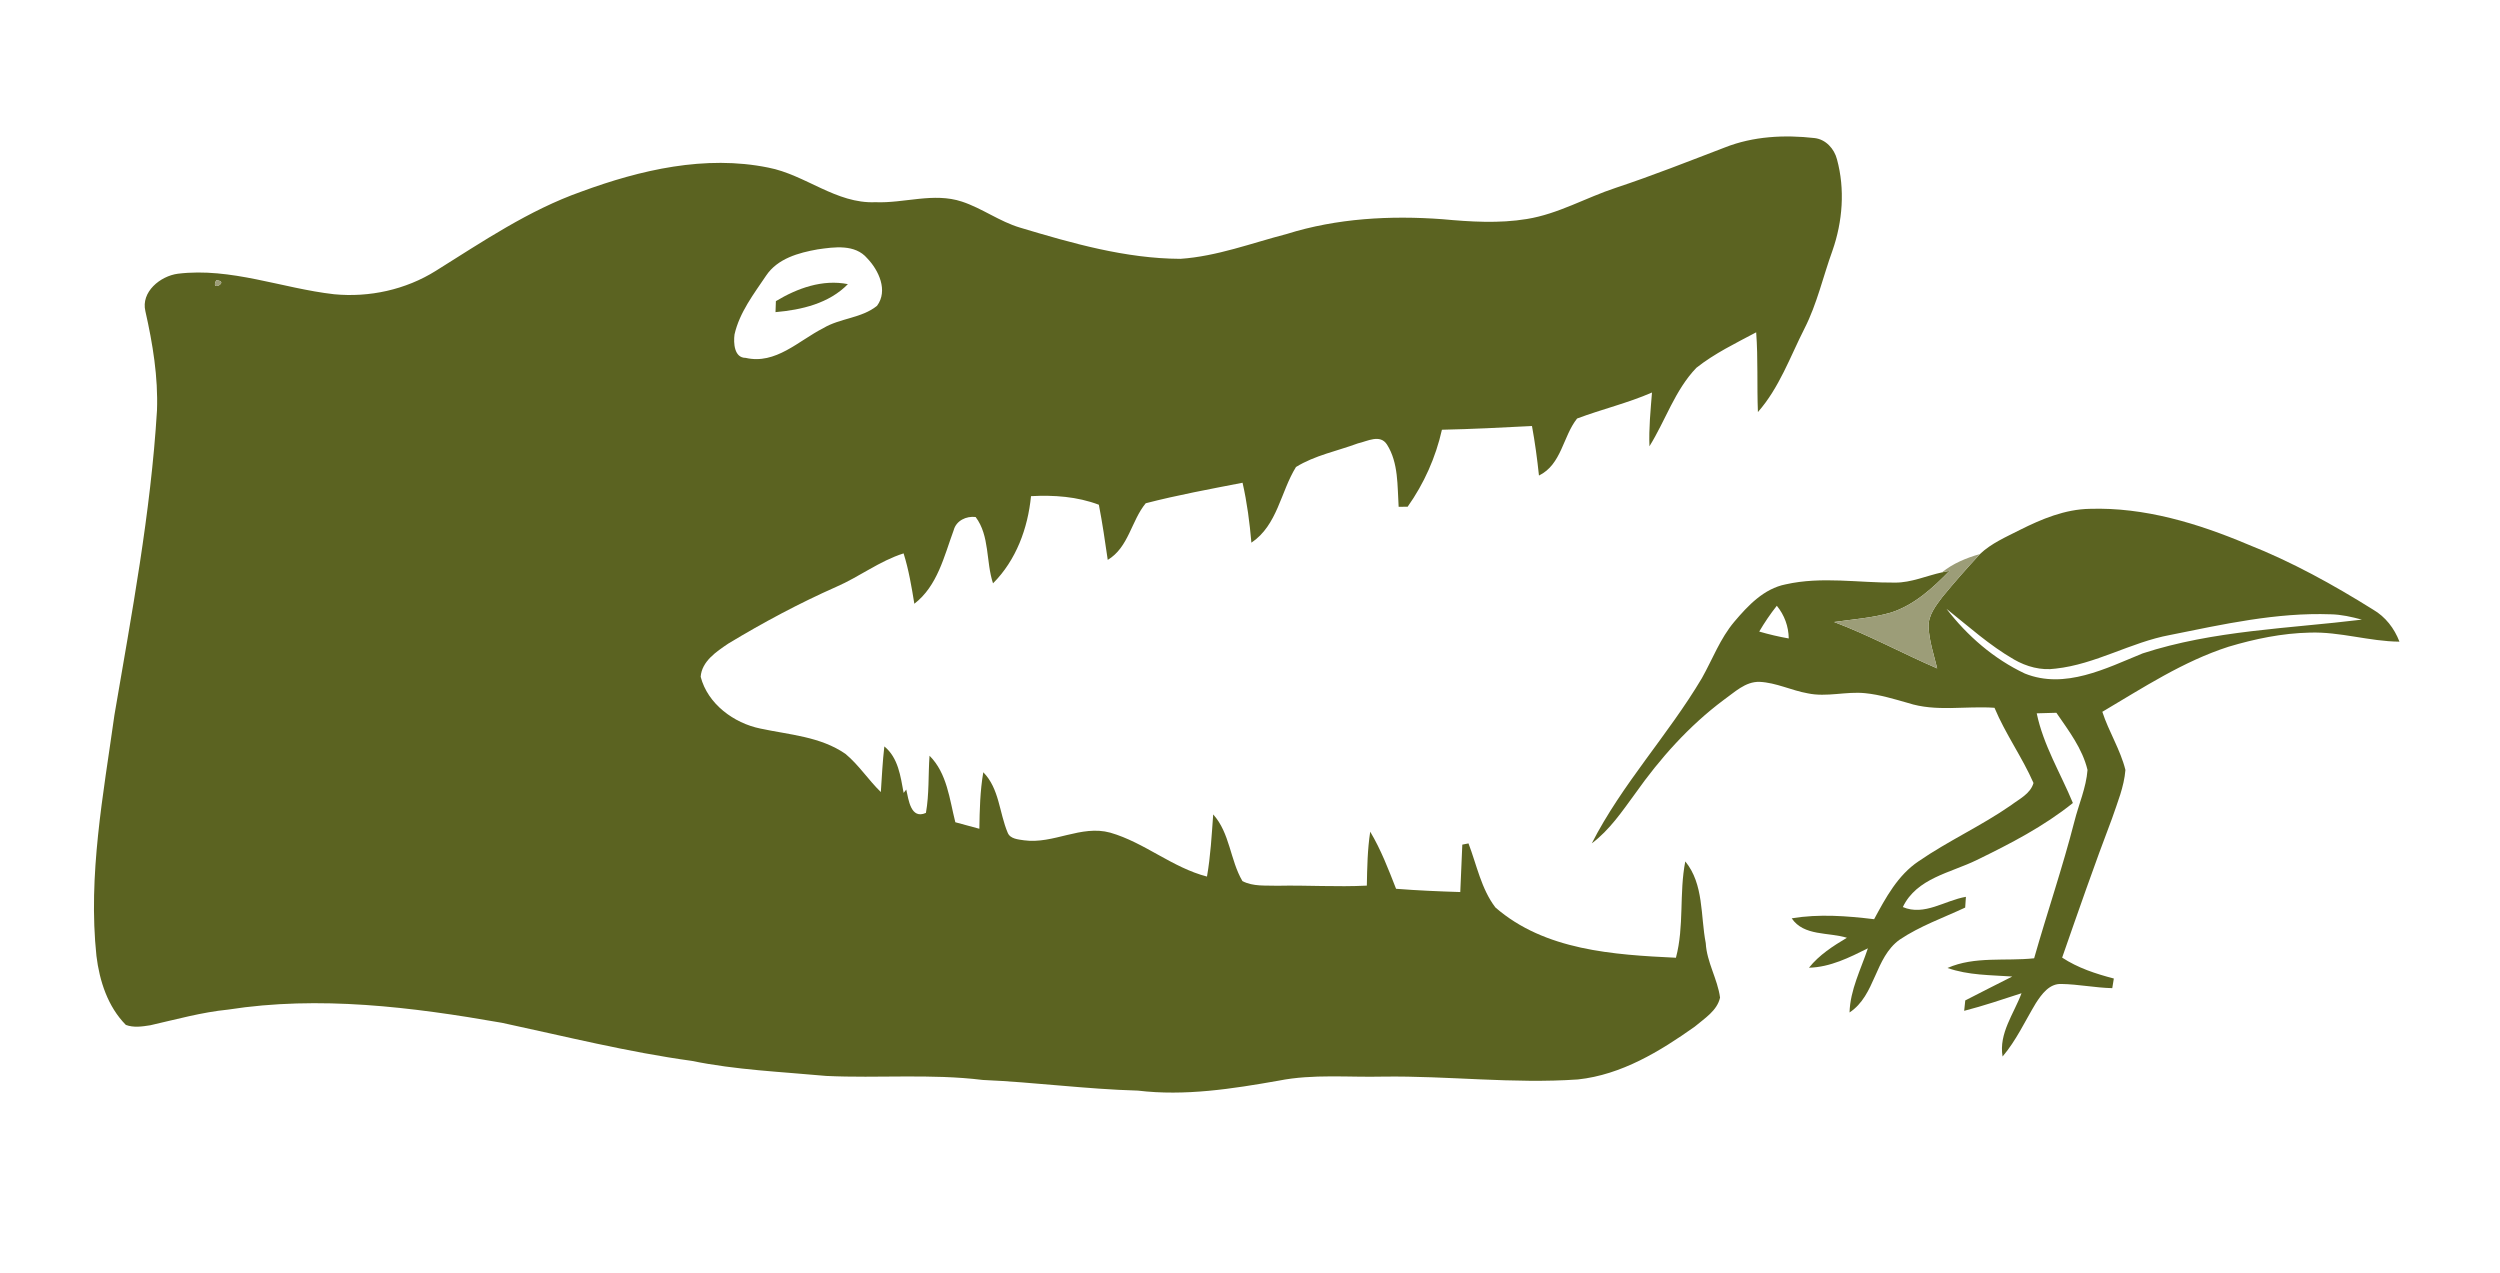 <?xml version="1.0" encoding="UTF-8" ?>
<!DOCTYPE svg PUBLIC "-//W3C//DTD SVG 1.1//EN" "http://www.w3.org/Graphics/SVG/1.1/DTD/svg11.dtd">
<svg width="591pt" height="301pt" viewBox="0 0 591 301" version="1.1" xmlns="http://www.w3.org/2000/svg">
<g id="#fdfeebff">
</g>
<g id="#5b6321ff">
<path fill="#5b6321" opacity="1.00" d=" M 407.75 34.86 C 414.46 32.20 421.87 31.83 428.98 32.64 C 431.63 32.95 433.62 35.17 434.26 37.66 C 436.19 44.73 435.60 52.38 433.19 59.26 C 430.97 65.38 429.56 71.81 426.59 77.64 C 423.18 84.36 420.62 91.68 415.57 97.41 C 415.32 91.13 415.63 84.83 415.16 78.56 C 410.33 81.13 405.33 83.54 401.02 86.95 C 395.95 92.23 393.73 99.39 389.93 105.50 C 389.76 101.25 390.20 97.02 390.53 92.79 C 384.79 95.30 378.66 96.74 372.82 98.94 C 369.45 103.20 369.17 109.79 363.81 112.42 C 363.40 108.50 362.87 104.59 362.16 100.71 C 355.06 101.08 347.97 101.44 340.87 101.59 C 339.40 108.14 336.64 114.32 332.77 119.79 C 332.24 119.80 331.17 119.81 330.64 119.81 C 330.32 114.87 330.63 109.43 327.88 105.09 C 326.25 102.56 323.25 104.32 321.02 104.81 C 316.14 106.62 310.83 107.64 306.37 110.40 C 302.74 116.25 302.00 124.15 295.83 128.29 C 295.42 123.53 294.80 118.78 293.74 114.12 C 286.09 115.61 278.39 117.02 270.85 118.97 C 267.42 123.13 266.83 129.38 261.87 132.36 C 261.24 128.00 260.61 123.64 259.77 119.32 C 254.64 117.38 249.15 117.00 243.73 117.29 C 242.99 124.89 240.22 132.42 234.75 137.90 C 233.05 132.79 234.00 126.67 230.64 122.22 C 228.43 121.96 226.05 123.06 225.45 125.34 C 223.18 131.50 221.64 138.50 216.15 142.73 C 215.50 138.72 214.83 134.70 213.61 130.82 C 207.92 132.62 203.15 136.36 197.71 138.72 C 188.91 142.62 180.40 147.17 172.16 152.15 C 169.38 154.03 165.89 156.33 165.64 160.00 C 167.31 166.41 173.47 170.96 179.79 172.24 C 186.60 173.70 193.96 174.12 199.87 178.22 C 203.04 180.85 205.28 184.38 208.23 187.24 C 208.47 183.64 208.64 180.03 209.06 176.45 C 212.36 179.17 212.88 183.50 213.62 187.44 C 213.83 187.17 214.03 186.91 214.24 186.65 C 214.79 189.05 215.30 193.78 218.89 192.17 C 219.68 187.71 219.42 183.15 219.74 178.65 C 223.91 182.83 224.46 188.94 225.84 194.38 C 227.73 194.89 229.63 195.41 231.52 195.92 C 231.59 191.46 231.69 186.98 232.45 182.56 C 236.26 186.44 236.21 192.13 238.23 196.88 C 238.83 198.34 240.74 198.44 242.09 198.65 C 249.02 199.60 255.55 194.94 262.47 196.84 C 270.57 199.18 277.11 205.09 285.33 207.22 C 286.18 202.36 286.44 197.44 286.80 192.53 C 290.78 196.96 290.78 203.31 293.71 208.29 C 296.25 209.62 299.23 209.29 302.00 209.39 C 309.04 209.24 316.08 209.72 323.12 209.36 C 323.20 205.10 323.27 200.83 323.92 196.61 C 326.46 200.87 328.23 205.51 330.03 210.11 C 335.08 210.51 340.14 210.72 345.21 210.88 C 345.39 207.14 345.52 203.41 345.69 199.67 C 346.05 199.60 346.78 199.45 347.15 199.38 C 349.10 204.47 350.16 210.13 353.51 214.52 C 365.17 224.68 381.46 225.71 396.19 226.41 C 398.18 218.94 396.93 211.16 398.40 203.64 C 402.82 209.01 401.98 216.49 403.24 222.95 C 403.48 227.47 406.03 231.42 406.62 235.83 C 405.94 238.93 402.93 240.76 400.65 242.69 C 392.40 248.55 383.30 254.08 373.03 255.18 C 357.68 256.25 342.36 254.30 327.00 254.51 C 318.76 254.71 310.42 253.85 302.27 255.47 C 291.32 257.40 280.12 259.16 269.00 257.82 C 256.74 257.48 244.57 255.83 232.32 255.30 C 220.03 253.79 207.64 254.94 195.31 254.35 C 184.70 253.37 174.00 252.94 163.53 250.79 C 148.40 248.71 133.58 244.99 118.66 241.79 C 97.36 238.05 75.47 235.32 53.92 238.67 C 47.68 239.29 41.64 240.99 35.54 242.37 C 33.64 242.67 31.60 242.99 29.75 242.29 C 25.48 237.97 23.52 231.90 22.80 225.99 C 20.78 206.90 24.42 187.88 27.05 169.04 C 31.12 145.15 35.64 121.26 37.11 97.04 C 37.40 89.13 36.11 81.27 34.37 73.58 C 33.27 69.00 37.90 65.26 42.04 64.71 C 54.60 63.18 66.66 68.16 78.98 69.56 C 87.32 70.36 95.90 68.49 103.02 64.03 C 114.08 57.12 125.02 49.69 137.40 45.31 C 151.40 40.15 166.74 36.59 181.62 39.62 C 190.41 41.31 197.68 48.20 206.93 47.80 C 213.76 48.09 220.70 45.44 227.40 47.66 C 232.19 49.24 236.30 52.37 241.14 53.81 C 253.47 57.51 266.07 61.13 279.04 61.19 C 287.68 60.60 295.87 57.47 304.20 55.31 C 316.06 51.59 328.66 50.91 341.00 51.82 C 347.63 52.43 354.37 52.86 360.97 51.77 C 368.38 50.57 374.94 46.71 382.00 44.39 C 390.69 41.51 399.20 38.13 407.75 34.86 M 193.30 58.95 C 188.79 59.75 183.83 61.11 181.12 65.14 C 178.20 69.49 174.82 73.85 173.64 79.06 C 173.37 81.08 173.56 84.61 176.27 84.60 C 183.37 86.25 188.79 80.53 194.60 77.59 C 198.57 75.19 203.69 75.25 207.33 72.29 C 209.99 68.71 207.74 63.89 205.01 61.06 C 202.12 57.66 197.21 58.39 193.30 58.95 M 51.11 66.27 C 49.57 69.24 54.46 66.40 51.11 66.27 Z" />
<path fill="#5b6321" opacity="1.00" d=" M 183.42 71.19 C 188.51 68.13 194.43 65.98 200.44 67.17 C 195.97 71.75 189.48 73.25 183.33 73.79 C 183.35 73.14 183.39 71.84 183.42 71.19 Z" />
<path fill="#5b6321" opacity="1.00" d=" M 477.49 125.28 C 482.64 122.70 488.13 120.40 493.99 120.29 C 506.93 119.87 519.57 123.72 531.38 128.70 C 541.75 132.79 551.54 138.20 560.98 144.10 C 563.92 145.80 566.02 148.54 567.23 151.69 C 560.09 151.63 553.17 149.30 546.01 149.55 C 539.49 149.69 533.05 151.03 526.82 152.89 C 516.10 156.35 506.62 162.58 496.99 168.27 C 498.51 172.97 501.26 177.22 502.45 182.02 C 502.13 186.00 500.56 189.73 499.29 193.47 C 495.15 204.37 491.32 215.38 487.49 226.38 C 491.20 228.82 495.44 230.21 499.71 231.32 C 499.62 231.89 499.43 233.03 499.34 233.60 C 495.31 233.51 491.34 232.68 487.33 232.61 C 484.47 232.47 482.63 235.05 481.26 237.17 C 478.71 241.41 476.64 245.96 473.41 249.76 C 472.48 244.29 476.08 239.67 477.89 234.80 C 473.39 236.26 468.91 237.78 464.33 238.96 C 464.39 238.35 464.52 237.12 464.59 236.50 C 468.27 234.58 472.00 232.74 475.70 230.85 C 470.56 230.49 465.31 230.57 460.39 228.83 C 466.80 226.00 474.06 227.27 480.87 226.54 C 483.94 215.74 487.59 205.10 490.38 194.22 C 491.40 190.15 493.17 186.23 493.49 182.02 C 492.28 176.95 489.02 172.72 486.13 168.50 C 484.57 168.53 483.02 168.57 481.48 168.63 C 483.05 176.18 487.12 182.79 490.03 189.83 C 483.14 195.37 475.24 199.45 467.33 203.30 C 461.14 206.35 453.11 207.56 449.83 214.43 C 454.91 216.60 459.77 212.85 464.74 212.01 C 464.69 212.64 464.61 213.91 464.57 214.55 C 459.37 216.98 453.88 218.91 449.10 222.12 C 443.13 226.38 443.42 235.27 437.23 239.35 C 437.39 233.98 439.91 229.17 441.57 224.18 C 437.18 226.37 432.66 228.64 427.64 228.77 C 430.06 225.74 433.33 223.64 436.61 221.69 C 432.25 220.33 426.42 221.34 423.56 217.09 C 430.01 216.02 436.58 216.52 443.04 217.30 C 445.78 212.23 448.63 206.90 453.56 203.60 C 460.56 198.78 468.36 195.25 475.36 190.39 C 477.32 188.90 480.00 187.66 480.72 185.10 C 478.04 178.99 474.08 173.50 471.50 167.32 C 464.68 166.84 457.66 168.34 451.04 166.18 C 447.72 165.24 444.40 164.22 440.95 163.87 C 436.41 163.40 431.84 164.86 427.33 163.90 C 423.48 163.22 419.89 161.37 415.96 161.19 C 412.58 161.09 410.03 163.68 407.45 165.49 C 399.27 171.60 392.43 179.29 386.56 187.60 C 383.48 191.80 380.52 196.21 376.30 199.37 C 383.43 185.39 394.32 173.79 402.32 160.33 C 404.84 155.86 406.64 150.94 409.99 146.98 C 413.23 143.15 416.99 139.15 422.14 138.14 C 430.65 136.22 439.40 137.80 448.01 137.73 C 451.84 137.74 455.39 136.12 459.07 135.31 C 459.53 135.21 460.44 135.02 460.90 134.92 C 456.93 138.99 452.55 143.03 447.04 144.81 C 442.66 146.09 438.08 146.40 433.58 147.04 C 441.93 150.19 449.77 154.48 457.95 158.01 C 457.16 154.74 456.05 151.50 455.91 148.11 C 455.86 145.42 457.63 143.18 459.17 141.13 C 462.02 137.65 465.01 134.27 468.07 130.97 C 470.76 128.42 474.23 126.95 477.49 125.28 M 415.88 149.30 C 418.17 149.97 420.50 150.52 422.86 150.93 C 422.82 148.07 421.84 145.41 420.04 143.20 C 418.51 145.13 417.13 147.18 415.88 149.30 M 460.15 143.92 C 465.05 150.32 471.38 155.79 478.69 159.23 C 488.15 163.03 497.85 158.00 506.53 154.46 C 523.25 149.01 541.04 148.60 558.35 146.48 C 555.94 145.83 553.49 145.27 551.00 145.22 C 538.15 144.75 525.52 147.59 513.00 150.11 C 503.71 151.83 495.41 157.04 485.95 158.06 C 482.53 158.55 479.06 157.61 476.11 155.90 C 470.32 152.56 465.34 148.07 460.15 143.92 Z" />
</g>
<g id="#9c9d78ff">
<path fill="#9c9d78" opacity="1.00" d=" M 51.11 66.27 C 54.46 66.40 49.57 69.24 51.11 66.27 Z" />
<path fill="#9c9d78" opacity="1.00" d=" M 459.07 135.31 C 461.70 133.18 464.85 131.89 468.07 130.97 C 465.01 134.27 462.02 137.65 459.17 141.13 C 457.63 143.18 455.86 145.42 455.91 148.11 C 456.05 151.50 457.16 154.74 457.95 158.01 C 449.77 154.48 441.93 150.19 433.58 147.04 C 438.08 146.40 442.66 146.09 447.04 144.81 C 452.55 143.03 456.93 138.99 460.90 134.92 C 460.44 135.02 459.53 135.21 459.07 135.31 Z" />
</g>
</svg>

